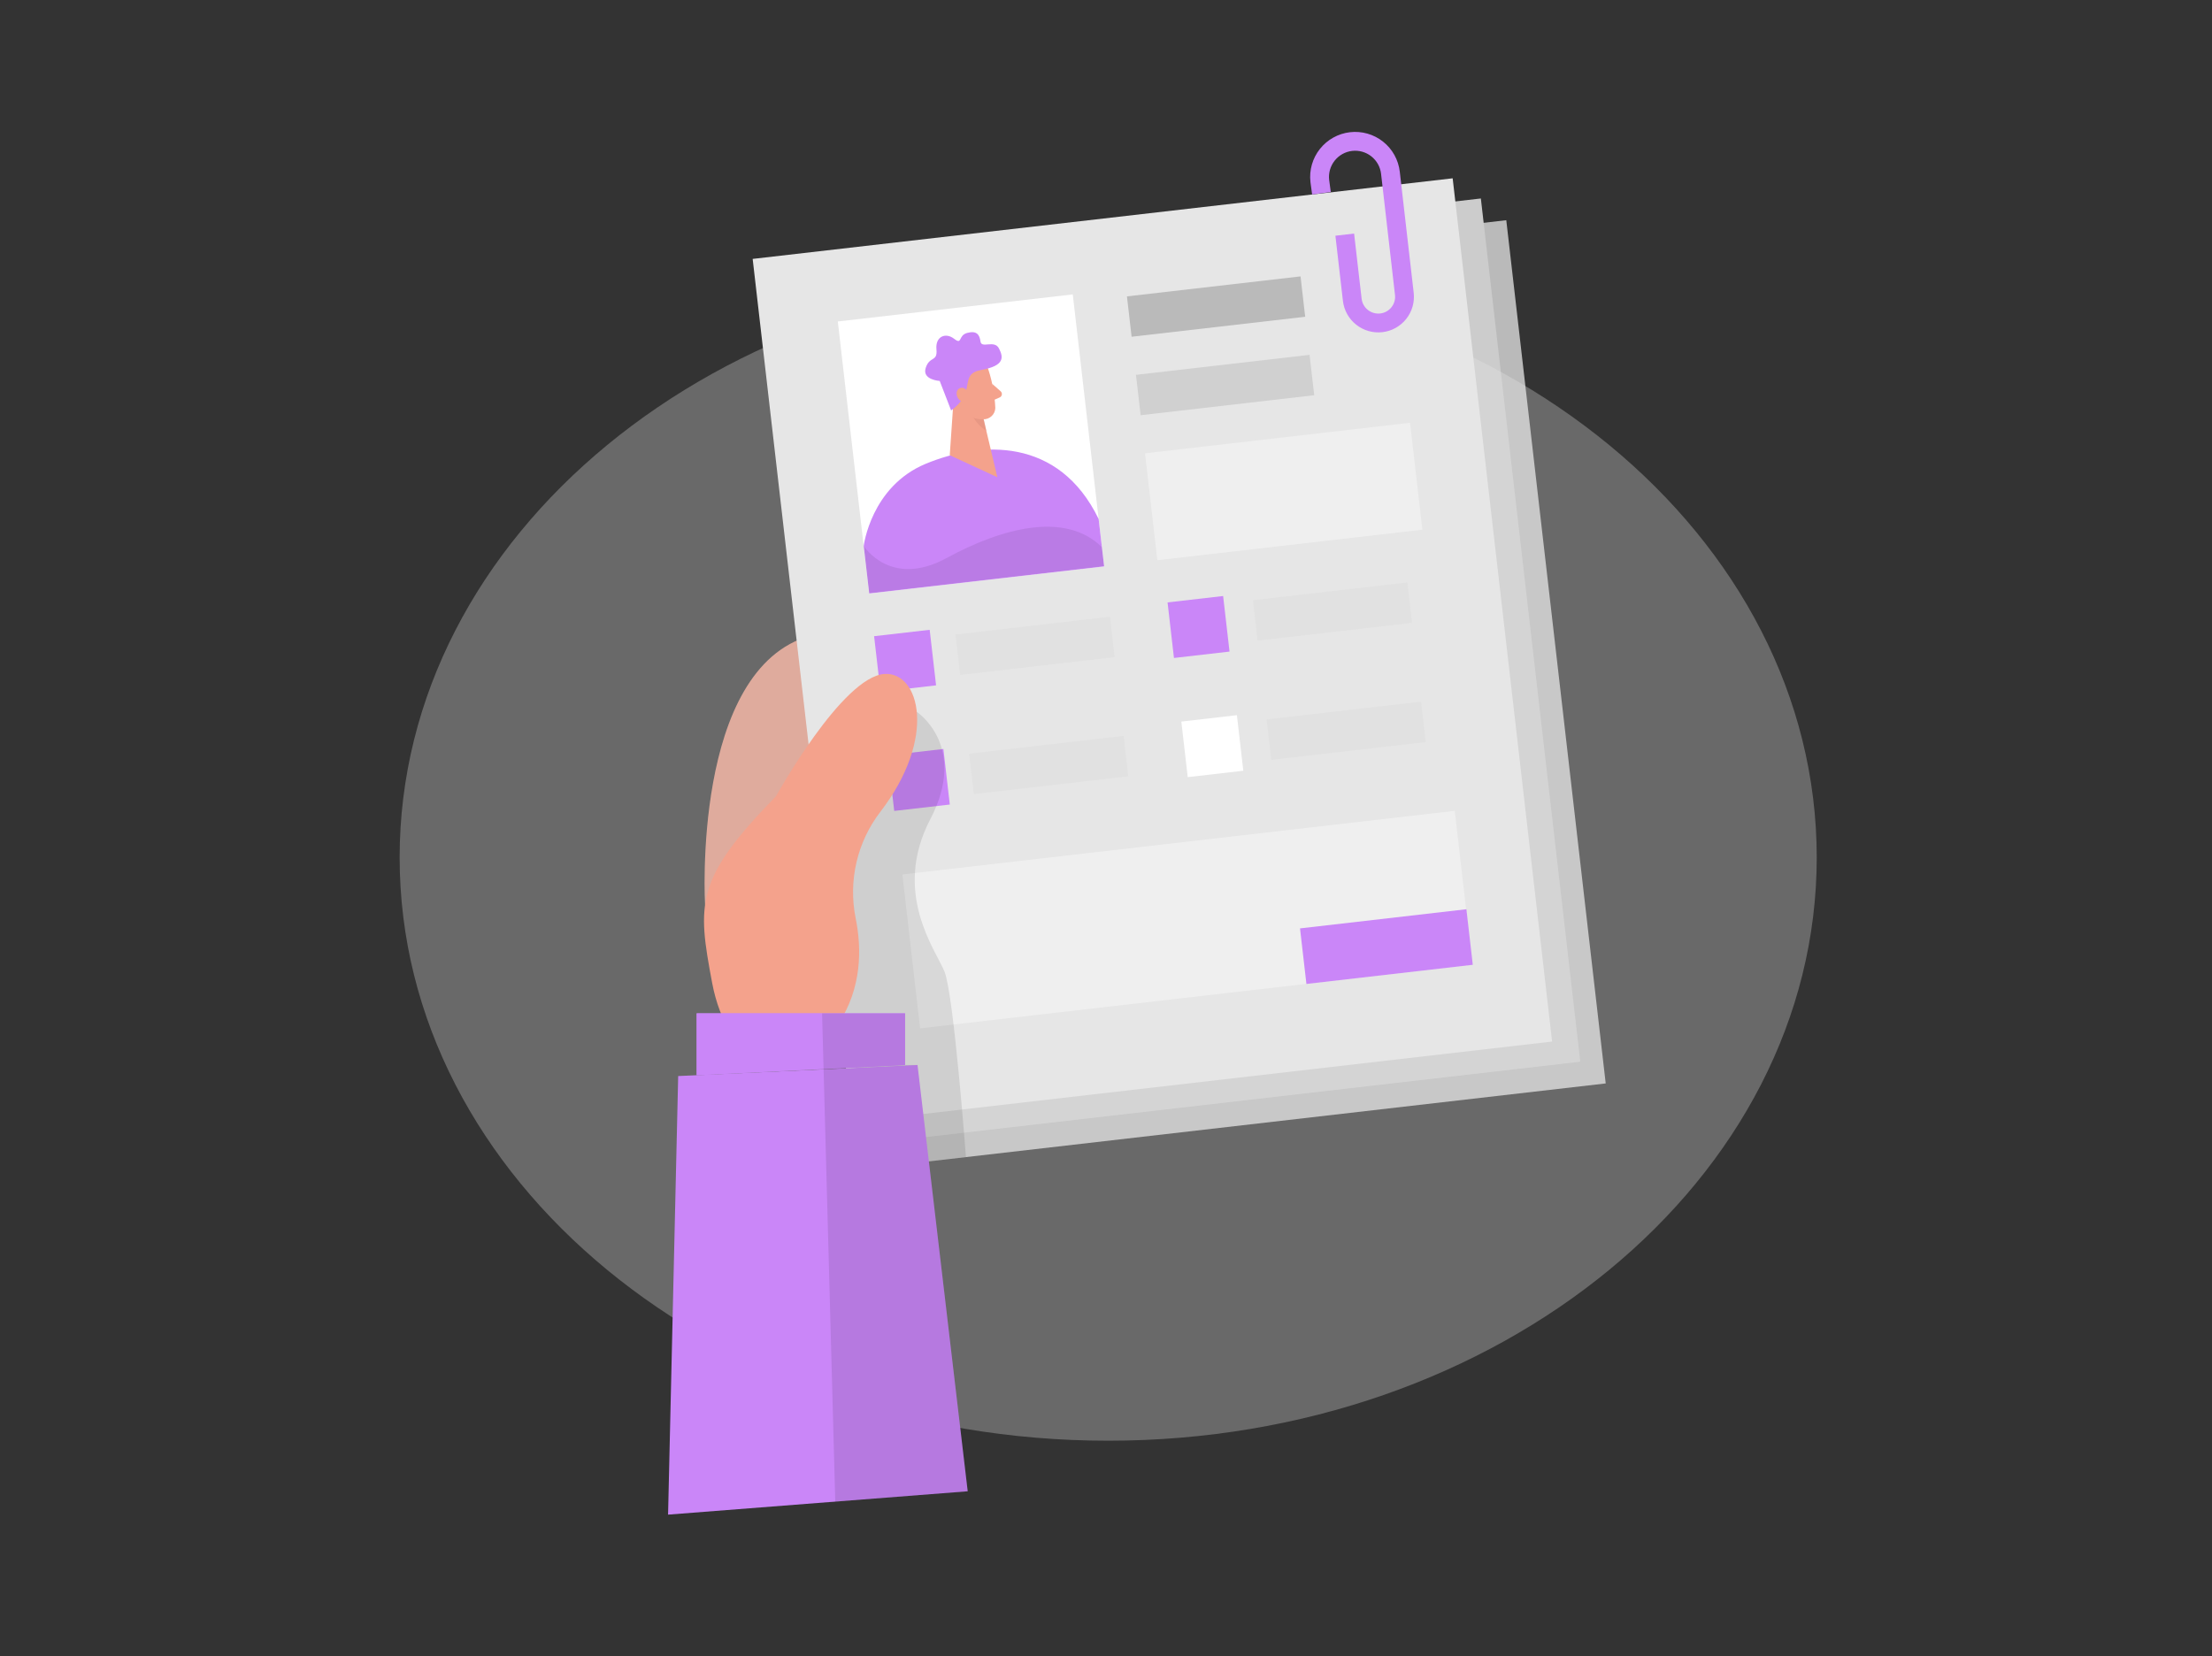 <svg viewBox="0 0 235 176" fill="none" xmlns="http://www.w3.org/2000/svg">
    <rect x="0" y="0" width="235" height="176" fill="#333333" stroke="none"/>
    <g id="completed-task-d 1">
        <path id="Vector"
            d="M74.906 96.149C74.906 96.149 73.445 71.01 86.152 67.531C98.859 64.052 115.843 99.546 86.052 112.071L74.906 96.149Z"
            fill="#F4A28C" />
        <path id="Vector_2" opacity="0.1"
            d="M74.906 96.149C74.906 96.149 73.445 71.01 86.152 67.531C98.859 64.052 115.843 99.546 86.052 112.071L74.906 96.149Z"
            fill="black" />
        <path id="Vector_3" d="M160.025 23.398L83.501 32.211L94.066 123.94L170.589 115.127L160.025 23.398Z"
            fill="#BABABA" />
        <path id="Vector_4" d="M157.324 21.09L82.957 29.655L93.522 121.384L167.889 112.819L157.324 21.09Z"
            fill="#CCCCCC" />
        <path id="Vector_5" opacity="0.3"
            d="M117.732 153.091C159.306 153.091 193.007 125.343 193.007 91.115C193.007 56.887 159.306 29.14 117.732 29.14C76.159 29.14 42.457 56.887 42.457 91.115C42.457 125.343 76.159 153.091 117.732 153.091Z"
            fill="#E6E6E6" />
        <path id="Vector_6" d="M154.329 18.947L79.962 27.512L90.527 119.241L164.894 110.676L154.329 18.947Z"
            fill="#E6E6E6" />
        <path id="Vector_7" d="M113.97 31.285L89.008 34.16L92.336 63.056L117.298 60.181L113.97 31.285Z"
            fill="white" />
        <path id="Vector_8"
            d="M91.76 58.01C91.76 58.01 92.529 51.691 98.355 49.28C104.18 46.869 112.476 46.405 116.717 55.147L117.304 60.186L92.347 63.061L91.76 58.01Z"
            fill="#CA86F8" />
        <path id="Vector_9" d="M101.458 40.257L100.901 48.371L105.958 50.712L103.998 42.457L101.458 40.257Z"
            fill="#F4A28C" />
        <path id="Vector_10" opacity="0.31"
            d="M104.356 43.736C103.789 43.646 103.261 43.391 102.837 43.003C103.111 44.147 103.809 45.145 104.791 45.795L104.356 43.736Z"
            fill="#CE8172" />
        <path id="Vector_11"
            d="M105.013 39.307C105.436 40.62 105.68 41.983 105.741 43.361C105.734 43.526 105.695 43.688 105.625 43.837C105.555 43.986 105.456 44.121 105.333 44.231C105.211 44.342 105.068 44.428 104.912 44.483C104.757 44.538 104.592 44.561 104.427 44.551C103.897 44.568 103.374 44.432 102.919 44.16C102.465 43.887 102.098 43.49 101.863 43.014L100.678 41.067C100.476 40.652 100.408 40.184 100.484 39.729C100.56 39.274 100.775 38.854 101.1 38.526C102.238 37.23 104.609 37.811 105.013 39.307Z"
            fill="#F4A28C" />
        <path id="Vector_12"
            d="M105.406 40.785L106.292 41.565C106.346 41.609 106.388 41.666 106.413 41.73C106.439 41.795 106.446 41.865 106.435 41.933C106.425 42.002 106.396 42.066 106.352 42.12C106.309 42.174 106.251 42.215 106.187 42.24L105.301 42.627L105.406 40.785Z"
            fill="#F4A28C" />
        <path id="Vector_13"
            d="M101.047 43.613L99.833 40.48C99.833 40.48 97.926 40.368 98.349 39.084C98.771 37.799 99.616 38.497 99.487 37.118C99.358 35.74 100.467 35.3 101.364 35.998C102.262 36.696 101.763 35.64 102.755 35.376C103.746 35.112 104.063 35.534 104.168 36.297C104.274 37.06 105.641 36.086 106.122 37.013C106.603 37.94 106.773 38.855 104.274 39.307C101.775 39.758 103.84 41.589 101.047 43.613Z"
            fill="#CA86F8" />
        <path id="Vector_14"
            d="M102.907 41.935C102.907 41.935 102.678 41.008 101.992 41.243C101.306 41.477 101.64 42.815 102.62 42.727L102.907 41.935Z"
            fill="#F4A28C" />
        <path id="Vector_15" opacity="0.08"
            d="M91.76 58.01C91.76 58.01 94.6 62.544 100.56 59.3C106.521 56.056 113.191 54.343 117.052 58.127L117.286 60.157L92.33 63.031L91.76 58.01Z"
            fill="black" />
        <path id="Vector_16" d="M138.167 29.37L119.726 31.494L120.22 35.783L138.661 33.66L138.167 29.37Z"
            fill="#BABABA" />
        <path id="Vector_17" opacity="0.5"
            d="M139.126 37.707L120.686 39.831L121.18 44.12L139.62 41.996L139.126 37.707Z" fill="#BABABA" />
        <path id="Vector_18" opacity="0.11"
            d="M117.919 65.537L101.513 67.426L102.007 71.716L118.413 69.826L117.919 65.537Z" fill="#BABABA" />
        <path id="Vector_19" opacity="0.11"
            d="M119.37 78.199L102.964 80.089L103.458 84.378L119.864 82.489L119.37 78.199Z" fill="#BABABA" />
        <path id="Vector_20" opacity="0.11"
            d="M149.515 61.892L133.109 63.782L133.603 68.071L150.009 66.182L149.515 61.892Z" fill="#BABABA" />
        <path id="Vector_21" opacity="0.11"
            d="M150.972 74.561L134.566 76.45L135.06 80.74L151.466 78.85L150.972 74.561Z" fill="#BABABA" />
        <path id="Vector_22" opacity="0.36"
            d="M149.802 44.926L121.646 48.169L122.955 59.528L151.11 56.285L149.802 44.926Z" fill="white" />
        <path id="Vector_23" opacity="0.36"
            d="M154.551 86.16L95.867 92.919L97.751 109.273L156.434 102.514L154.551 86.16Z" fill="white" />
        <path id="Vector_24" d="M98.768 66.924L92.864 67.603L93.544 73.507L99.448 72.827L98.768 66.924Z"
            fill="#CA86F8" />
        <path id="Vector_25" d="M129.943 63.333L124.04 64.013L124.72 69.917L130.623 69.237L129.943 63.333Z"
            fill="#CA86F8" />
        <path id="Vector_26" d="M100.225 79.587L94.321 80.266L95.001 86.17L100.905 85.49L100.225 79.587Z"
            fill="#CA86F8" />
        <path id="Vector_27" d="M131.407 75.995L125.503 76.675L126.183 82.579L132.087 81.899L131.407 75.995Z"
            fill="white" />
        <path id="Vector_28" d="M155.788 96.616L138.112 98.652L138.792 104.556L156.468 102.52L155.788 96.616Z"
            fill="#CA86F8" />
        <path id="Vector_29" opacity="0.1"
            d="M97.387 75.633C97.387 75.633 102.901 79.253 98.836 87.05C94.77 94.846 99.34 100.842 100.332 103.218C101.323 105.594 102.62 122.948 102.62 122.948L93.632 124.015L88.992 105.887L90.933 87.619L97.387 75.633Z"
            fill="black" />
        <path id="Vector_30"
            d="M140.389 20.533L140.213 19.225C140.101 18.23 140.387 17.232 141.01 16.448C141.632 15.664 142.54 15.158 143.534 15.042C144.026 14.985 144.525 15.025 145.002 15.161C145.478 15.296 145.924 15.525 146.312 15.833C146.701 16.14 147.025 16.522 147.266 16.955C147.507 17.388 147.66 17.864 147.717 18.357L149.195 31.216C149.238 31.58 149.208 31.948 149.108 32.3C149.008 32.652 148.84 32.98 148.612 33.267C148.385 33.554 148.104 33.793 147.784 33.97C147.464 34.148 147.112 34.261 146.749 34.302C146.015 34.387 145.278 34.176 144.7 33.718C144.121 33.259 143.748 32.589 143.663 31.856L142.865 24.933"
            stroke="#CA86F8" stroke-width="2" stroke-miterlimit="10" />
        <path id="Vector_31"
            d="M82.444 84.603C82.444 84.603 89.484 71.884 93.984 71.614C97.68 71.397 99.587 78.349 93.556 86.228C92.329 87.815 91.457 89.646 90.998 91.598C90.54 93.55 90.506 95.578 90.898 97.545C91.573 100.842 91.555 104.99 89.068 108.797C83.835 116.805 77.246 112.904 75.657 104.444C74.067 95.984 73.838 93.427 82.444 84.603Z"
            fill="#F4A28C" />
        <path id="Vector_32" d="M97.475 113.168L102.807 158.464L70.975 160.946L72.049 114.341L97.475 113.168Z"
            fill="#CA86F8" />
        <path id="Vector_33" d="M74.014 114.253V107.683H96.155V113.168L74.014 114.253Z" fill="#CA86F8" />
        <path id="Vector_34" d="M74.014 114.253V107.683H96.155V113.168L74.014 114.253Z" fill="#CA86F8" />
        <path id="Vector_35" opacity="0.1"
            d="M87.337 107.683L88.739 159.562L102.808 158.464L97.475 113.168H96.155V107.683H87.337Z"
            fill="black" />
    </g>
</svg>